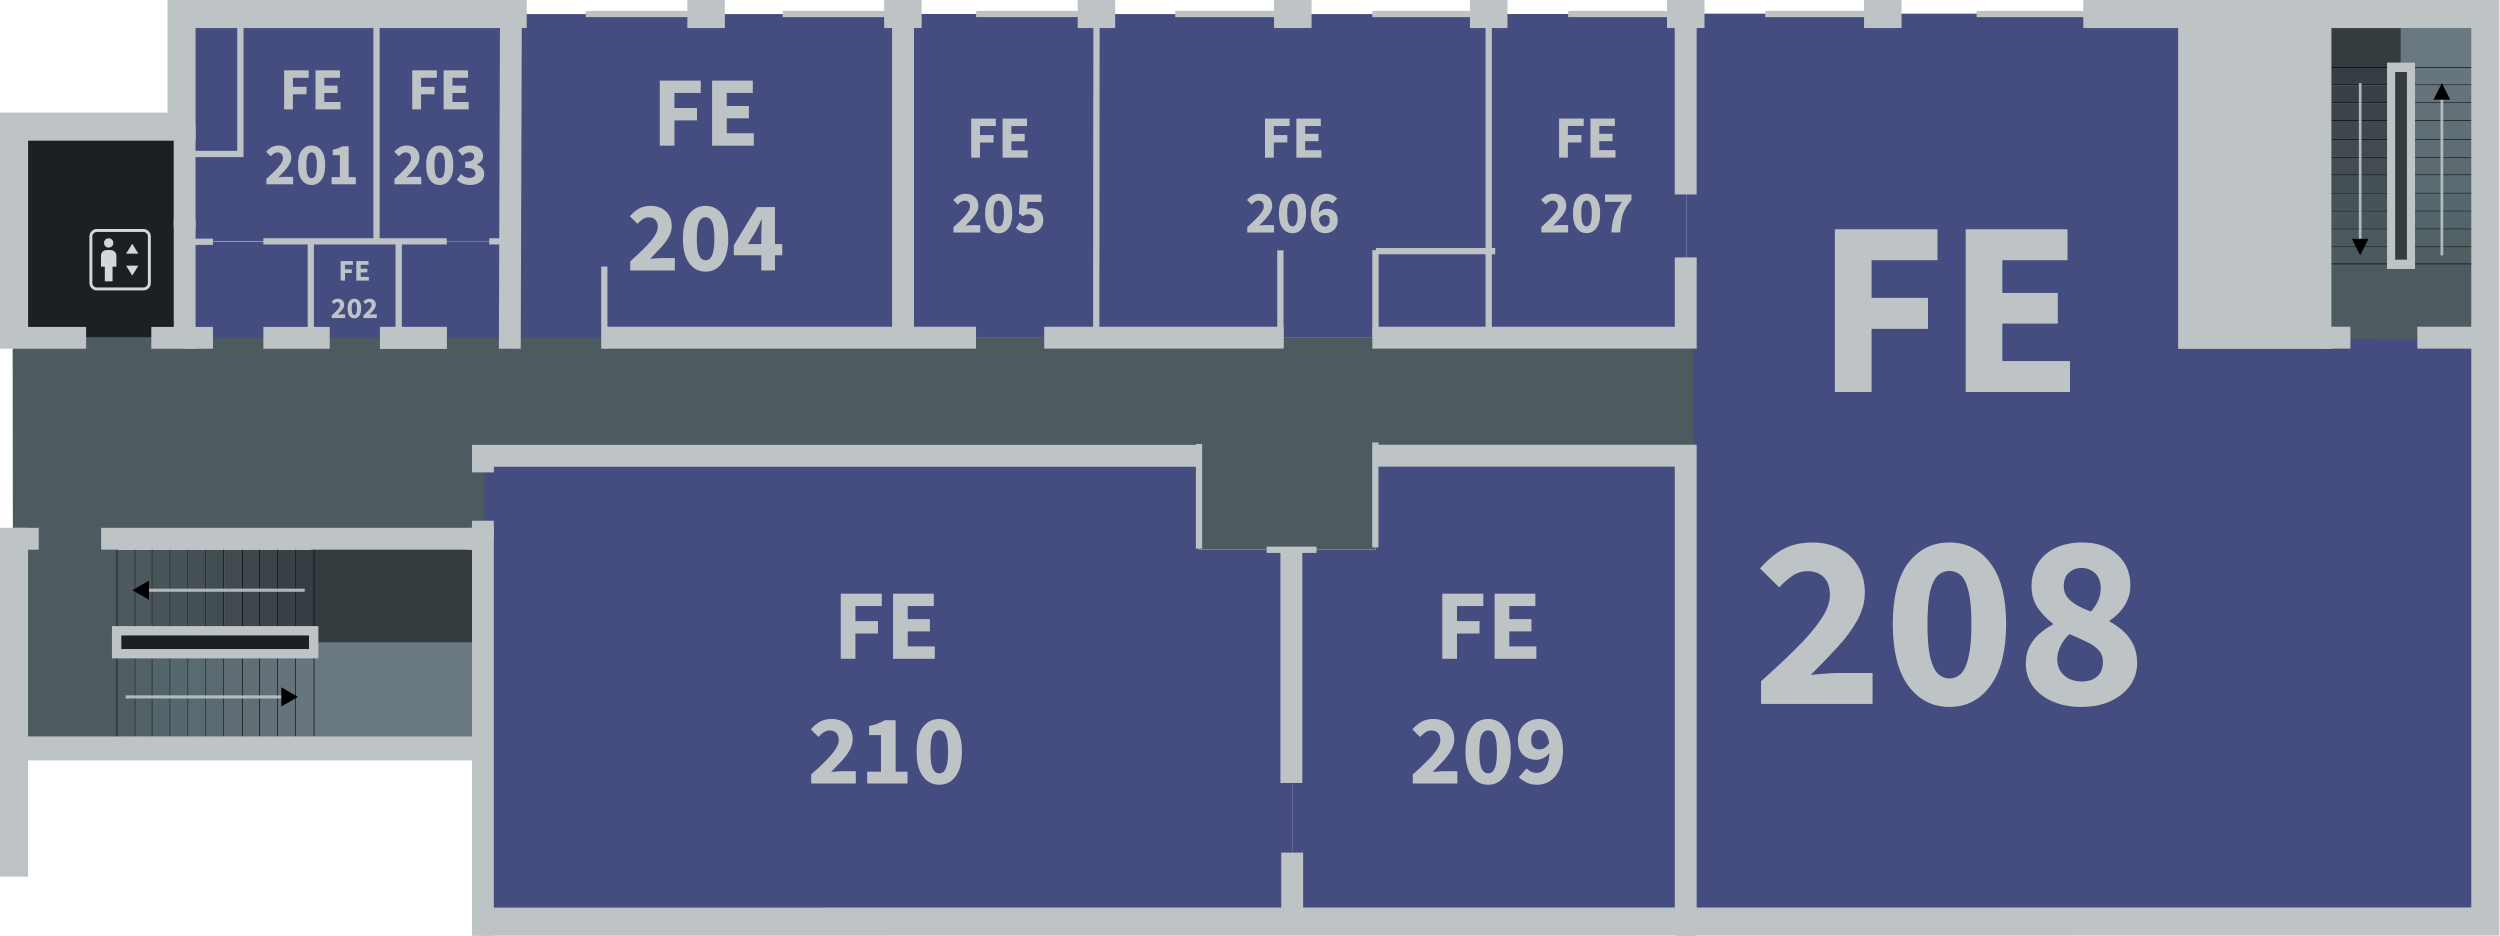 <svg xmlns="http://www.w3.org/2000/svg" xml:space="preserve" id="svg1" width="4007" height="1500" version="1.1" viewBox="0 0 4007 1500">
  <defs id="defs1">
    <linearGradient id="swatch446">
      <stop id="stop446" offset="0" style="stop-color:#4c5a5f;stop-opacity:1"/>
    </linearGradient>
    <marker id="Triangle" markerHeight="1" markerWidth="1" orient="auto-start-reverse" preserveAspectRatio="xMidYMid" refX="0" refY="0" style="overflow:visible" viewBox="0 0 1 1">
      <path id="path597" d="M 5.77,0 -2.88,5 V -5 Z" style="fill:context-stroke;fill-rule:evenodd;stroke:context-stroke;stroke-width:1pt" transform="scale(0.5)"/>
    </marker>
    <marker id="Triangle-7" markerHeight="1" markerWidth="1" orient="auto-start-reverse" preserveAspectRatio="xMidYMid" refX="0" refY="0" style="overflow:visible" viewBox="0 0 1 1">
      <path id="path597-1" d="M 5.77,0 -2.88,5 V -5 Z" style="fill:context-stroke;fill-rule:evenodd;stroke:context-stroke;stroke-width:1pt" transform="scale(0.5)"/>
    </marker>
    <marker id="Triangle-5" markerHeight="1" markerWidth="1" orient="auto-start-reverse" preserveAspectRatio="xMidYMid" refX="0" refY="0" style="overflow:visible" viewBox="0 0 1 1">
      <path id="path597-6" d="M 5.77,0 -2.88,5 V -5 Z" style="fill:context-stroke;fill-rule:evenodd;stroke:context-stroke;stroke-width:1pt" transform="scale(0.5)"/>
    </marker>
    <marker id="Triangle-7-4" markerHeight="1" markerWidth="1" orient="auto-start-reverse" preserveAspectRatio="xMidYMid" refX="0" refY="0" style="overflow:visible" viewBox="0 0 1 1">
      <path id="path597-1-8" d="M 5.77,0 -2.88,5 V -5 Z" style="fill:context-stroke;fill-rule:evenodd;stroke:context-stroke;stroke-width:1pt" transform="scale(0.5)"/>
    </marker>
    <marker id="Triangle-5-3" markerHeight="1" markerWidth="1" orient="auto-start-reverse" preserveAspectRatio="xMidYMid" refX="0" refY="0" style="overflow:visible" viewBox="0 0 1 1">
      <path id="path597-6-0" d="M 5.77,0 -2.88,5 V -5 Z" style="fill:context-stroke;fill-rule:evenodd;stroke:context-stroke;stroke-width:1pt" transform="scale(0.5)"/>
    </marker>
    <marker id="Triangle-7-4-0" markerHeight="1" markerWidth="1" orient="auto-start-reverse" preserveAspectRatio="xMidYMid" refX="0" refY="0" style="overflow:visible" viewBox="0 0 1 1">
      <path id="path597-1-8-4" d="M 5.77,0 -2.88,5 V -5 Z" style="fill:context-stroke;fill-rule:evenodd;stroke:context-stroke;stroke-width:1pt" transform="scale(0.5)"/>
    </marker>
    <marker id="Triangle-5-3-7" markerHeight="1" markerWidth="1" orient="auto-start-reverse" preserveAspectRatio="xMidYMid" refX="0" refY="0" style="overflow:visible" viewBox="0 0 1 1">
      <path id="path597-6-0-6" d="M 5.77,0 -2.88,5 V -5 Z" style="fill:context-stroke;fill-rule:evenodd;stroke:context-stroke;stroke-width:1pt" transform="scale(0.5)"/>
    </marker>
    <marker id="Triangle-7-4-0-5" markerHeight="1" markerWidth="1" orient="auto-start-reverse" preserveAspectRatio="xMidYMid" refX="0" refY="0" style="overflow:visible" viewBox="0 0 1 1">
      <path id="path597-1-8-4-1" d="M 5.77,0 -2.88,5 V -5 Z" style="fill:context-stroke;fill-rule:evenodd;stroke:context-stroke;stroke-width:1pt" transform="scale(0.5)"/>
    </marker>
    <marker id="Triangle-2" markerHeight="1" markerWidth="1" orient="auto-start-reverse" preserveAspectRatio="xMidYMid" refX="0" refY="0" style="overflow:visible" viewBox="0 0 1 1">
      <path id="path597-9" d="M 5.77,0 -2.88,5 V -5 Z" style="fill:context-stroke;fill-rule:evenodd;stroke:context-stroke;stroke-width:1pt" transform="scale(0.5)"/>
    </marker>
    <marker id="Triangle-7-3" markerHeight="1" markerWidth="1" orient="auto-start-reverse" preserveAspectRatio="xMidYMid" refX="0" refY="0" style="overflow:visible" viewBox="0 0 1 1">
      <path id="path597-1-1" d="M 5.77,0 -2.88,5 V -5 Z" style="fill:context-stroke;fill-rule:evenodd;stroke:context-stroke;stroke-width:1pt" transform="scale(0.5)"/>
    </marker>
    <marker id="Triangle-9" markerHeight="1" markerWidth="1" orient="auto-start-reverse" preserveAspectRatio="xMidYMid" refX="0" refY="0" style="overflow:visible" viewBox="0 0 1 1">
      <path id="path597-18" d="M 5.77,0 -2.88,5 V -5 Z" style="fill:context-stroke;fill-rule:evenodd;stroke:context-stroke;stroke-width:1pt" transform="scale(0.5)"/>
    </marker>
    <marker id="Triangle-7-2" markerHeight="1" markerWidth="1" orient="auto-start-reverse" preserveAspectRatio="xMidYMid" refX="0" refY="0" style="overflow:visible" viewBox="0 0 1 1">
      <path id="path597-1-80" d="M 5.77,0 -2.88,5 V -5 Z" style="fill:context-stroke;fill-rule:evenodd;stroke:context-stroke;stroke-width:1pt" transform="scale(0.5)"/>
    </marker>
    <marker id="Triangle-9-2" markerHeight="1" markerWidth="1" orient="auto-start-reverse" preserveAspectRatio="xMidYMid" refX="0" refY="0" style="overflow:visible" viewBox="0 0 1 1">
      <path id="path597-18-5" d="M 5.77,0 -2.88,5 V -5 Z" style="fill:context-stroke;fill-rule:evenodd;stroke:context-stroke;stroke-width:1pt" transform="scale(0.5)"/>
    </marker>
    <marker id="Triangle-7-2-5" markerHeight="1" markerWidth="1" orient="auto-start-reverse" preserveAspectRatio="xMidYMid" refX="0" refY="0" style="overflow:visible" viewBox="0 0 1 1">
      <path id="path597-1-80-1" d="M 5.77,0 -2.88,5 V -5 Z" style="fill:context-stroke;fill-rule:evenodd;stroke:context-stroke;stroke-width:1pt" transform="scale(0.5)"/>
    </marker>
  </defs>
  <g id="floor_2" style="display:inline" transform="translate(186,124)">
    <g id="rooms_2" style="display:inline" transform="matrix(0.984,0,0,0.984,654.526,1425.182)">
      <rect id="rect3" width="319.8" height="37.37" x="-663.2" y="-546.93" fill="#1b2022" style="display:inline"/>
      <rect id="rect2" width="279.84" height="173.84" x="-347.45" y="-696.84" fill="#353c40" style="display:inline"/>
      <rect id="rect4" width="214.16" height="527.44" x="2711.68" y="-1068.34" fill="#bec3c6" style="display:inline" transform="translate(0,-483.22)"/>
      <rect id="rect1" width="277.91" height="343.99" x="-831.31" y="-1368.11" fill="#1b2022" style="display:inline"/>
      <rect id="rect16-2" width="130.74" height="91.16" x="2925.83" y="-1551.56" fill="#353c40" style="display:inline"/>
      <rect id="rect17-4" width="130.74" height="91.16" x="3056.57" y="-1551.11" fill="#6a7881" style="display:inline"/>
      <path id="path10" fill="#4d5b60" d="m 2925.58,-1153.43 h 269.45 v 132.9 h -269.45 z" style="display:inline"/>
      <path id="path13" fill="#454c7f" d="m -460.76,-1393.98 v -157.13 h 205.49 l -0.04,157.13 z" style="display:inline" transform="matrix(1,0,0,1.003,-92.641,374.973)"/>
      <path id="path15" fill="#454c7f" d="m -460.76,-1393.98 v -157.13 h 205.49 l -0.04,157.13 z" style="display:inline" transform="matrix(0.889,0,0,1.003,204.96,374.601)"/>
      <path id="path17-5" fill="#6a7881" d="m 3251.8,16.9 v 154.7 h 290.4 V -1.29 H 3266.39 V 17.4 Z" style="display:inline" transform="translate(-3609.801,-526.959)"/>
      <path id="FE210" fill="#454c7f" d="M 15.013,231.44 H -0.55 l -0.01,-13.3 h 13.78 v 2.67 h 1.793" style="display:inline" transform="matrix(84.565,0,0,57.174,-18.925,-13303.873)"/>
      <path id="FE209" fill="#454c7f" d="M 15.01,231.44 H -0.55 l -0.01,-13.3 h 12.27 v 2.67 h 3.3" style="display:inline" transform="matrix(-41.287,0,0,57.174,1870.347,-13303.873)"/>
      <path id="FE208" fill="#454c7f" d="M 15.01,231.44 H -0.55 l -0.01,-8.53 5.78,-0.03 v -4.75 h 9.79" style="display:inline" transform="matrix(-83.598,0,0,111.222,3148.078,-25813.012)"/>
      <path id="FE207" fill="#454c7f" d="M 15.02,218.14 V 231 h 15.447 v -12.86 z" style="display:inline" transform="matrix(20.936,0,0,40.994,1255.422,-10493.978)"/>
      <path id="FE206" fill="#454c7f" d="M 15.02,218.14 V 231 h 15.46 l -0.03,-12.86 z" style="display:inline" transform="matrix(41.381,0,0,-41.006,309.532,7920.932)"/>
      <path id="FE205" fill="#454c7f" d="M 15.02,218.14 V 231 h 15.46 l -0.03,-12.86 z" style="display:inline" transform="matrix(20.359,0,0,41.015,310.845,-10498.529)"/>
      <rect id="FE204" width="15.58" height="12.87" x="-0.56" y="218.14" fill="#454c7f" style="display:inline" transform="matrix(40.994,0,0,41.024,1.002,-10500.437)"/>
      <path id="FE203" fill="#454c7f" d="M -460.76,-1181.248 V -1551.11 h 219.37 v 369.862 z" style="display:inline" transform="translate(219.37,-0.002)"/>
      <path id="FE202" fill="#454c7f" d="m -460.76,-1393.98 v -157.13 h 205.49 l -0.04,157.13 z" style="display:inline" transform="matrix(0.697,0,0,1.003,-26.824,374.989)"/>
      <path id="FE201" fill="#454c7f" d="M -553.4,-1181.251 V -1551.56 l 312.01,0.45 v 369.859 z" style="display:inline"/>
      <path id="FE200" fill="#4d5b60" d="m -20.36,231.001 0.02,16.319 h 4.14 v -8.33 l 14.58,-0.01 v -3.3 l 5.86,0.01 h 22.55 v 3.73 h 7.01 v -3.73 h 12.61 v -4.689 H -9.15" style="display:inline" transform="matrix(40.994,0,0,40.995,1.002,-10494.301)"/>
    </g>
    <g id="g195" style="display:inline" transform="matrix(0.984,0,0,0.984,-2895.33,902.652)">
      <g id="g141-1" style="display:inline" transform="translate(-2.032,4.065)">
        <g id="g139-6" transform="rotate(180,3105.908,87.763)">
          <rect id="rect21-8" width="132.121" height="29.179" x="-614.643" y="3390.203" style="font-variation-settings:&quot;wdth&quot;70,&quot;wght&quot;600;display:inline;fill:#4f5e63;fill-opacity:1;stroke-width:5.622;stroke-dasharray:none" transform="rotate(-90,-306.905,-153.915)"/>
          <rect id="rect11-3" width="132.121" height="29.179" x="-614.643" y="3098.413" style="font-variation-settings:&quot;wdth&quot;70,&quot;wght&quot;600;display:inline;fill:#67757e;fill-opacity:1;stroke-width:5.622;stroke-dasharray:none" transform="rotate(-90,-306.905,-153.915)"/>
          <rect id="rect12-1" width="132.121" height="29.179" x="-614.643" y="3127.592" style="font-variation-settings:&quot;wdth&quot;70,&quot;wght&quot;600;display:inline;fill:#66727b;fill-opacity:1;stroke-width:5.622;stroke-dasharray:none" transform="rotate(-90,-306.905,-153.915)"/>
          <rect id="rect13-4" width="132.121" height="29.179" x="-614.643" y="3156.771" style="font-variation-settings:&quot;wdth&quot;70,&quot;wght&quot;600;display:inline;fill:#637078;fill-opacity:1;stroke-width:5.622;stroke-dasharray:none" transform="rotate(-90,-306.905,-153.915)"/>
          <rect id="rect14-8" width="132.121" height="29.179" x="-614.643" y="3185.95" style="font-variation-settings:&quot;wdth&quot;70,&quot;wght&quot;600;display:inline;fill:#606e76;fill-opacity:1;stroke-width:5.622;stroke-dasharray:none" transform="rotate(-90,-306.905,-153.915)"/>
          <rect id="rect15-4" width="132.121" height="29.179" x="-614.643" y="3215.129" style="font-variation-settings:&quot;wdth&quot;70,&quot;wght&quot;600;display:inline;fill:#5e6c74;fill-opacity:1;stroke-width:5.622;stroke-dasharray:none" transform="rotate(-90,-306.905,-153.915)"/>
          <rect id="rect16-9" width="132.121" height="29.179" x="-614.643" y="3244.308" style="font-variation-settings:&quot;wdth&quot;70,&quot;wght&quot;600;display:inline;fill:#5b6a71;fill-opacity:1;stroke-width:5.622;stroke-dasharray:none" transform="rotate(-90,-306.905,-153.915)"/>
          <rect id="rect17-2" width="132.121" height="29.179" x="-614.643" y="3273.487" style="font-variation-settings:&quot;wdth&quot;70,&quot;wght&quot;600;display:inline;fill:#576b70;fill-opacity:1;stroke-width:5.622;stroke-dasharray:none" transform="rotate(-90,-306.905,-153.915)"/>
          <rect id="rect18-0" width="132.121" height="29.179" x="-614.643" y="3302.666" style="font-variation-settings:&quot;wdth&quot;70,&quot;wght&quot;600;display:inline;fill:#55686d;fill-opacity:1;stroke-width:5.622;stroke-dasharray:none" transform="rotate(-90,-306.905,-153.915)"/>
          <rect id="rect19-7" width="132.121" height="29.179" x="-614.643" y="3331.845" style="font-variation-settings:&quot;wdth&quot;70,&quot;wght&quot;600;display:inline;fill:#52656a;fill-opacity:1;stroke-width:5.622;stroke-dasharray:none" transform="rotate(-90,-306.905,-153.915)"/>
          <rect id="rect20-0" width="132.121" height="29.179" x="-614.643" y="3361.024" style="font-variation-settings:&quot;wdth&quot;70,&quot;wght&quot;600;display:inline;fill:#516166;fill-opacity:1;stroke-width:5.622;stroke-dasharray:none" transform="rotate(-90,-306.905,-153.915)"/>
          <rect id="rect1137-0-9-7-93-9-9-6-2-8-6" width="139.289" height="1.016" x="-160.991" y="2945.423" style="font-variation-settings:&quot;wdth&quot;70,&quot;wght&quot;600;display:inline;fill:#000;fill-opacity:1;stroke-width:1.077;stroke-dasharray:none" transform="rotate(90,3018.145,3193.671)"/>
          <rect id="rect1137-0-9-7-93-9-9-6-2-8-9-0" width="139.289" height="1.016" x="-160.991" y="2974.602" style="font-variation-settings:&quot;wdth&quot;70,&quot;wght&quot;600;display:inline;fill:#000;fill-opacity:1;stroke-width:1.077;stroke-dasharray:none" transform="rotate(90,3018.145,3193.671)"/>
          <rect id="rect1137-0-9-7-93-9-9-6-2-8-9-7-7" width="139.289" height="1.016" x="18.118" y="-3209.05" style="font-variation-settings:&quot;wdth&quot;70,&quot;wght&quot;600;display:inline;fill:#000;fill-opacity:1;stroke-width:1.077;stroke-dasharray:none" transform="rotate(90)"/>
          <rect id="rect1137-0-9-7-93-9-9-6-2-8-9-7-0-0" width="139.289" height="1.016" x="14.534" y="-3179.871" style="font-variation-settings:&quot;wdth&quot;70,&quot;wght&quot;600;display:inline;fill:#000;fill-opacity:1;stroke-width:1.077;stroke-dasharray:none" transform="rotate(90)"/>
          <rect id="rect1137-0-9-7-93-9-9-6-2-8-9-7-0-5-5" width="139.289" height="1.016" x="18.118" y="-3150.692" style="font-variation-settings:&quot;wdth&quot;70,&quot;wght&quot;600;display:inline;fill:#000;fill-opacity:1;stroke-width:1.077;stroke-dasharray:none" transform="rotate(90)"/>
          <rect id="rect1137-0-9-7-93-9-9-6-2-8-9-7-0-5-7-67" width="139.289" height="1.016" x="14.534" y="-3121.513" style="font-variation-settings:&quot;wdth&quot;70,&quot;wght&quot;600;display:inline;fill:#000;fill-opacity:1;stroke-width:1.077;stroke-dasharray:none" transform="rotate(90)"/>
          <rect id="rect1137-0-9-7-93-9-9-6-2-8-9-7-0-5-7-5-3" width="139.289" height="1.016" x="14.534" y="-3092.334" style="font-variation-settings:&quot;wdth&quot;70,&quot;wght&quot;600;display:inline;fill:#000;fill-opacity:1;stroke-width:1.077;stroke-dasharray:none" transform="rotate(90)"/>
          <rect id="rect1137-0-9-7-93-9-9-6-2-8-9-7-0-5-7-5-2-8" width="139.289" height="1.016" x="18.118" y="-3062.139" style="font-variation-settings:&quot;wdth&quot;70,&quot;wght&quot;600;display:inline;fill:#000;fill-opacity:1;stroke-width:1.077;stroke-dasharray:none" transform="rotate(90)"/>
          <rect id="rect1137-0-9-7-93-9-9-6-2-8-9-7-0-5-7-5-2-2-4" width="139.289" height="1.016" x="18.118" y="-3033.976" style="font-variation-settings:&quot;wdth&quot;70,&quot;wght&quot;600;display:inline;fill:#000;fill-opacity:1;stroke-width:1.077;stroke-dasharray:none" transform="rotate(90)"/>
          <rect id="rect1137-0-9-7-93-9-9-6-2-8-9-7-0-5-7-5-2-2-1-9" width="139.289" height="1.016" x="14.534" y="-3004.797" style="font-variation-settings:&quot;wdth&quot;70,&quot;wght&quot;600;display:inline;fill:#000;fill-opacity:1;stroke-width:1.077;stroke-dasharray:none" transform="rotate(90)"/>
          <rect id="rect1137-0-9-7-93-9-9-6-2-8-9-7-0-5-7-5-2-2-1-6-2" width="139.289" height="1.016" x="18.118" y="-2975.618" style="font-variation-settings:&quot;wdth&quot;70,&quot;wght&quot;600;display:inline;fill:#000;fill-opacity:1;stroke-width:1.077;stroke-dasharray:none" transform="rotate(90)"/>
          <rect id="rect1137-0-9-7-93-9-9-6-2-8-9-7-0-5-7-5-2-2-1-6-0-6" width="139.289" height="1.016" x="18.118" y="-2945.423" style="font-variation-settings:&quot;wdth&quot;70,&quot;wght&quot;600;display:inline;fill:#000;fill-opacity:1;stroke-width:1.077;stroke-dasharray:none" transform="rotate(90)"/>
        </g>
        <g id="g139-8-5" style="display:inline" transform="rotate(180,3105.907,0.865)">
          <rect id="rect21-3-7" width="132.121" height="29.179" x="-614.643" y="3390.203" style="font-variation-settings:&quot;wdth&quot;70,&quot;wght&quot;600;display:inline;fill:#4c5a5f;fill-opacity:1;stroke-width:5.622;stroke-dasharray:none" transform="rotate(-90,-306.905,-153.915)"/>
          <rect id="rect11-2-7" width="132.121" height="29.179" x="-614.643" y="3098.413" style="font-variation-settings:&quot;wdth&quot;70,&quot;wght&quot;600;display:inline;fill:#373e43;fill-opacity:1;stroke-width:5.622;stroke-dasharray:none" transform="rotate(-90,-306.905,-153.915)"/>
          <rect id="rect12-3-4" width="132.121" height="29.179" x="-614.643" y="3127.592" style="font-variation-settings:&quot;wdth&quot;70,&quot;wght&quot;600;display:inline;fill:#3a4146;fill-opacity:1;stroke-width:5.622;stroke-dasharray:none" transform="rotate(-90,-306.905,-153.915)"/>
          <rect id="rect13-8-5" width="132.121" height="29.179" x="-614.643" y="3156.771" style="font-variation-settings:&quot;wdth&quot;70,&quot;wght&quot;600;display:inline;fill:#3c4449;fill-opacity:1;stroke-width:5.622;stroke-dasharray:none" transform="rotate(-90,-306.905,-153.915)"/>
          <rect id="rect14-2-7" width="132.121" height="29.179" x="-614.643" y="3185.95" style="font-variation-settings:&quot;wdth&quot;70,&quot;wght&quot;600;display:inline;fill:#3e474c;fill-opacity:1;stroke-width:5.622;stroke-dasharray:none" transform="rotate(-90,-306.905,-153.915)"/>
          <rect id="rect15-6-9" width="132.121" height="29.179" x="-614.643" y="3215.129" style="font-variation-settings:&quot;wdth&quot;70,&quot;wght&quot;600;display:inline;fill:#404a4f;fill-opacity:1;stroke-width:5.622;stroke-dasharray:none" transform="rotate(-90,-306.905,-153.915)"/>
          <rect id="rect16-4-8" width="132.121" height="29.179" x="-614.643" y="3244.308" style="font-variation-settings:&quot;wdth&quot;70,&quot;wght&quot;600;display:inline;fill:#424d52;fill-opacity:1;stroke-width:5.622;stroke-dasharray:none" transform="rotate(-90,-306.905,-153.915)"/>
          <rect id="rect17-1-3" width="132.121" height="29.179" x="-614.643" y="3273.487" style="font-variation-settings:&quot;wdth&quot;70,&quot;wght&quot;600;display:inline;fill:#445055;fill-opacity:1;stroke-width:5.622;stroke-dasharray:none" transform="rotate(-90,-306.905,-153.915)"/>
          <rect id="rect18-3-0" width="132.121" height="29.179" x="-614.643" y="3302.666" style="font-variation-settings:&quot;wdth&quot;70,&quot;wght&quot;600;display:inline;fill:#465358;fill-opacity:1;stroke-width:5.622;stroke-dasharray:none" transform="rotate(-90,-306.905,-153.915)"/>
          <rect id="rect19-3-2" width="132.121" height="29.179" x="-614.643" y="3331.845" style="font-variation-settings:&quot;wdth&quot;70,&quot;wght&quot;600;display:inline;fill:#48565b;fill-opacity:1;stroke-width:5.622;stroke-dasharray:none" transform="rotate(-90,-306.905,-153.915)"/>
          <rect id="rect20-3-2" width="132.121" height="29.179" x="-614.643" y="3361.024" style="font-variation-settings:&quot;wdth&quot;70,&quot;wght&quot;600;display:inline;fill:#4b595e;fill-opacity:1;stroke-width:5.622;stroke-dasharray:none" transform="rotate(-90,-306.905,-153.915)"/>
          <rect id="rect1137-0-9-7-93-9-9-6-2-8-0-3" width="139.289" height="1.016" x="18.118" y="-3266.392" style="font-variation-settings:&quot;wdth&quot;70,&quot;wght&quot;600;display:inline;fill:#000;fill-opacity:1;stroke-width:1.077;stroke-dasharray:none" transform="rotate(90)"/>
          <rect id="rect1137-0-9-7-93-9-9-6-2-8-9-5-6" width="139.289" height="1.016" x="18.118" y="-3237.213" style="font-variation-settings:&quot;wdth&quot;70,&quot;wght&quot;600;display:inline;fill:#000;fill-opacity:1;stroke-width:1.077;stroke-dasharray:none" transform="rotate(90)"/>
          <rect id="rect1137-0-9-7-93-9-9-6-2-8-9-7-3-7" width="139.289" height="1.016" x="21.703" y="-3209.05" style="font-variation-settings:&quot;wdth&quot;70,&quot;wght&quot;600;display:inline;fill:#000;fill-opacity:1;stroke-width:1.077;stroke-dasharray:none" transform="rotate(90)"/>
          <rect id="rect1137-0-9-7-93-9-9-6-2-8-9-7-0-1-1" width="139.289" height="1.016" x="18.118" y="-3179.871" style="font-variation-settings:&quot;wdth&quot;70,&quot;wght&quot;600;display:inline;fill:#000;fill-opacity:1;stroke-width:1.077;stroke-dasharray:none" transform="rotate(90)"/>
          <rect id="rect1137-0-9-7-93-9-9-6-2-8-9-7-0-5-0-5" width="139.289" height="1.016" x="21.703" y="-3150.692" style="font-variation-settings:&quot;wdth&quot;70,&quot;wght&quot;600;display:inline;fill:#000;fill-opacity:1;stroke-width:1.077;stroke-dasharray:none" transform="rotate(90)"/>
          <rect id="rect1137-0-9-7-93-9-9-6-2-8-9-7-0-5-7-6-5" width="139.289" height="1.016" x="18.118" y="-3121.513" style="font-variation-settings:&quot;wdth&quot;70,&quot;wght&quot;600;display:inline;fill:#000;fill-opacity:1;stroke-width:1.077;stroke-dasharray:none" transform="rotate(90)"/>
          <rect id="rect1137-0-9-7-93-9-9-6-2-8-9-7-0-5-7-5-7-4" width="139.289" height="1.016" x="18.118" y="-3092.334" style="font-variation-settings:&quot;wdth&quot;70,&quot;wght&quot;600;display:inline;fill:#000;fill-opacity:1;stroke-width:1.077;stroke-dasharray:none" transform="rotate(90)"/>
          <rect id="rect1137-0-9-7-93-9-9-6-2-8-9-7-0-5-7-5-2-5-0" width="139.289" height="1.016" x="21.703" y="-3062.139" style="font-variation-settings:&quot;wdth&quot;70,&quot;wght&quot;600;display:inline;fill:#000;fill-opacity:1;stroke-width:1.077;stroke-dasharray:none" transform="rotate(90)"/>
          <rect id="rect1137-0-9-7-93-9-9-6-2-8-9-7-0-5-7-5-2-2-0-2" width="139.289" height="1.016" x="21.703" y="-3033.976" style="font-variation-settings:&quot;wdth&quot;70,&quot;wght&quot;600;display:inline;fill:#000;fill-opacity:1;stroke-width:1.077;stroke-dasharray:none" transform="rotate(90)"/>
          <rect id="rect1137-0-9-7-93-9-9-6-2-8-9-7-0-5-7-5-2-2-1-0-6" width="139.289" height="1.016" x="18.118" y="-3004.797" style="font-variation-settings:&quot;wdth&quot;70,&quot;wght&quot;600;display:inline;fill:#000;fill-opacity:1;stroke-width:1.077;stroke-dasharray:none" transform="rotate(90)"/>
          <rect id="rect1137-0-9-7-93-9-9-6-2-8-9-7-0-5-7-5-2-2-1-6-4-0" width="139.289" height="1.016" x="21.702" y="-2975.618" style="font-variation-settings:&quot;wdth&quot;70,&quot;wght&quot;600;display:inline;fill:#000;fill-opacity:1;stroke-width:1.077;stroke-dasharray:none" transform="rotate(90)"/>
          <rect id="rect1137-0-9-7-93-9-9-6-2-8-9-7-0-5-7-5-2-2-1-6-0-5-6" width="139.289" height="1.016" x="21.702" y="-2945.423" style="font-variation-settings:&quot;wdth&quot;70,&quot;wght&quot;600;display:inline;fill:#000;fill-opacity:1;stroke-width:1.077;stroke-dasharray:none" transform="rotate(90)"/>
        </g>
        <path id="path44-1" d="m 2960.013,87.763 262.611,6e-5" style="font-variation-settings:&quot;wdth&quot;70,&quot;wght&quot;600;display:inline;opacity:.9;fill:none;fill-opacity:1;stroke:#bec3c6;stroke-width:5.082;stroke-dasharray:none;stroke-opacity:1;marker-end:url(#Triangle-5)"/>
        <path id="path44-4-1" d="M 3251.802,-86.033 H 2989.191" style="font-variation-settings:&quot;wdth&quot;70,&quot;wght&quot;600;display:inline;opacity:.9;fill:none;fill-opacity:1;stroke:#bec3c6;stroke-width:5.082;stroke-dasharray:none;stroke-opacity:1;marker-end:url(#Triangle-7-4)"/>
      </g>
      <g id="g163-8" style="display:inline" transform="matrix(0,-1,0.867,0,6665.458,2332.664)">
        <g id="g151-2" style="display:inline" transform="rotate(180,3105.908,87.763)">
          <rect id="rect141-0" width="132.121" height="29.179" x="-614.643" y="3390.203" style="font-variation-settings:&quot;wdth&quot;70,&quot;wght&quot;600;display:inline;fill:#4f5e63;fill-opacity:1;stroke-width:5.622;stroke-dasharray:none" transform="rotate(-90,-306.905,-153.915)"/>
          <rect id="rect142-5" width="132.121" height="29.179" x="-614.643" y="3098.413" style="font-variation-settings:&quot;wdth&quot;70,&quot;wght&quot;600;display:inline;fill:#67757e;fill-opacity:1;stroke-width:5.622;stroke-dasharray:none" transform="rotate(-90,-306.905,-153.915)"/>
          <rect id="rect143-5" width="132.121" height="29.179" x="-614.643" y="3127.592" style="font-variation-settings:&quot;wdth&quot;70,&quot;wght&quot;600;display:inline;fill:#66727b;fill-opacity:1;stroke-width:5.622;stroke-dasharray:none" transform="rotate(-90,-306.905,-153.915)"/>
          <rect id="rect144-9" width="132.121" height="29.179" x="-614.643" y="3156.771" style="font-variation-settings:&quot;wdth&quot;70,&quot;wght&quot;600;display:inline;fill:#637078;fill-opacity:1;stroke-width:5.622;stroke-dasharray:none" transform="rotate(-90,-306.905,-153.915)"/>
          <rect id="rect145-3" width="132.121" height="29.179" x="-614.643" y="3185.95" style="font-variation-settings:&quot;wdth&quot;70,&quot;wght&quot;600;display:inline;fill:#606e76;fill-opacity:1;stroke-width:5.622;stroke-dasharray:none" transform="rotate(-90,-306.905,-153.915)"/>
          <rect id="rect146-2" width="132.121" height="29.179" x="-614.643" y="3215.129" style="font-variation-settings:&quot;wdth&quot;70,&quot;wght&quot;600;display:inline;fill:#5e6c74;fill-opacity:1;stroke-width:5.622;stroke-dasharray:none" transform="rotate(-90,-306.905,-153.915)"/>
          <rect id="rect147-8" width="132.121" height="29.179" x="-614.643" y="3244.308" style="font-variation-settings:&quot;wdth&quot;70,&quot;wght&quot;600;display:inline;fill:#5b6a71;fill-opacity:1;stroke-width:5.622;stroke-dasharray:none" transform="rotate(-90,-306.905,-153.915)"/>
          <rect id="rect148-7" width="132.121" height="29.179" x="-614.643" y="3273.487" style="font-variation-settings:&quot;wdth&quot;70,&quot;wght&quot;600;display:inline;fill:#576b70;fill-opacity:1;stroke-width:5.622;stroke-dasharray:none" transform="rotate(-90,-306.905,-153.915)"/>
          <rect id="rect149-4" width="132.121" height="29.179" x="-614.643" y="3302.666" style="font-variation-settings:&quot;wdth&quot;70,&quot;wght&quot;600;display:inline;fill:#55686d;fill-opacity:1;stroke-width:5.622;stroke-dasharray:none" transform="rotate(-90,-306.905,-153.915)"/>
          <rect id="rect150-8" width="132.121" height="29.179" x="-614.643" y="3331.845" style="font-variation-settings:&quot;wdth&quot;70,&quot;wght&quot;600;display:inline;fill:#52656a;fill-opacity:1;stroke-width:5.622;stroke-dasharray:none" transform="rotate(-90,-306.905,-153.915)"/>
          <rect id="rect151-1" width="132.121" height="29.179" x="-614.643" y="3361.024" style="font-variation-settings:&quot;wdth&quot;70,&quot;wght&quot;600;display:inline;fill:#516166;fill-opacity:1;stroke-width:5.622;stroke-dasharray:none" transform="rotate(-90,-306.905,-153.915)"/>
          <rect id="rect1137-0-9-7-93-9-9-6-2-8-9-7-0-5-7-5-2-2-1-6-0-8-4" width="100.482" height="1.016" x="474.491" y="-1085.157" style="font-variation-settings:&quot;wdth&quot;70,&quot;wght&quot;600;display:inline;fill:#000;fill-opacity:1;stroke-width:.915;stroke-dasharray:none" transform="matrix(0,-1.153,1,0,4058.743,701.13)"/>
          <rect id="rect1137-0-9-7-93-9-9-6-2-8-9-7-0-5-7-5-2-2-1-6-0-8-9-3" width="115.902" height="1.016" x="-153.823" y="2945.423" style="font-variation-settings:&quot;wdth&quot;70,&quot;wght&quot;600;display:inline;fill:#000;fill-opacity:1;stroke-width:.983;stroke-dasharray:none" transform="rotate(-90)"/>
          <rect id="rect1137-0-9-7-93-9-9-6-2-8-9-7-0-5-7-5-2-2-1-6-0-8-9-4-5" width="115.902" height="1.016" x="-153.823" y="3002.765" style="font-variation-settings:&quot;wdth&quot;70,&quot;wght&quot;600;display:inline;fill:#000;fill-opacity:1;stroke-width:.983;stroke-dasharray:none" transform="rotate(-90)"/>
          <rect id="rect1137-0-9-7-93-9-9-6-2-8-9-7-0-5-7-5-2-2-1-6-0-8-9-4-8-52" width="115.902" height="1.016" x="-153.823" y="3031.944" style="font-variation-settings:&quot;wdth&quot;70,&quot;wght&quot;600;display:inline;fill:#000;fill-opacity:1;stroke-width:.983;stroke-dasharray:none" transform="rotate(-90)"/>
          <rect id="rect1137-0-9-7-93-9-9-6-2-8-9-7-0-5-7-5-2-2-1-6-0-8-9-4-8-5-6" width="115.902" height="1.016" x="-153.823" y="3062.139" style="font-variation-settings:&quot;wdth&quot;70,&quot;wght&quot;600;display:inline;fill:#000;fill-opacity:1;stroke-width:.983;stroke-dasharray:none" transform="rotate(-90)"/>
          <rect id="rect1137-0-9-7-93-9-9-6-2-8-9-7-0-5-7-5-2-2-1-6-0-8-9-4-8-5-9-8" width="115.902" height="1.016" x="-153.823" y="3091.318" style="font-variation-settings:&quot;wdth&quot;70,&quot;wght&quot;600;display:inline;fill:#000;fill-opacity:1;stroke-width:.983;stroke-dasharray:none" transform="rotate(-90)"/>
          <rect id="rect1137-0-9-7-93-9-9-6-2-8-9-7-0-5-7-5-2-2-1-6-0-8-9-4-8-5-9-7-9" width="115.902" height="1.016" x="-153.823" y="3119.989" style="font-variation-settings:&quot;wdth&quot;70,&quot;wght&quot;600;display:inline;fill:#000;fill-opacity:1;stroke-width:.983;stroke-dasharray:none" transform="rotate(-90)"/>
          <rect id="rect1137-0-9-7-93-9-9-6-2-8-9-7-0-5-7-5-2-2-1-6-0-8-9-4-8-5-9-7-7-2" width="115.902" height="1.016" x="-153.823" y="3149.676" style="font-variation-settings:&quot;wdth&quot;70,&quot;wght&quot;600;display:inline;fill:#000;fill-opacity:1;stroke-width:.983;stroke-dasharray:none" transform="rotate(-90)"/>
          <rect id="rect1137-0-9-7-93-9-9-6-2-8-9-7-0-5-7-5-2-2-1-6-0-8-9-4-8-5-9-7-7-0-9" width="115.902" height="1.016" x="-153.823" y="3178.855" style="font-variation-settings:&quot;wdth&quot;70,&quot;wght&quot;600;display:inline;fill:#000;fill-opacity:1;stroke-width:.983;stroke-dasharray:none" transform="rotate(-90)"/>
          <rect id="rect1137-0-9-7-93-9-9-6-2-8-9-7-0-5-7-5-2-2-1-6-0-8-9-4-8-5-9-7-7-0-7-5" width="115.902" height="1.016" x="-153.823" y="3208.034" style="font-variation-settings:&quot;wdth&quot;70,&quot;wght&quot;600;display:inline;fill:#000;fill-opacity:1;stroke-width:.983;stroke-dasharray:none" transform="rotate(-90)"/>
          <rect id="rect1137-0-9-7-93-9-9-6-2-8-9-7-0-5-7-5-2-2-1-6-0-8-9-4-8-5-9-7-7-0-7-2-9" width="115.902" height="1.016" x="-153.823" y="3237.213" style="font-variation-settings:&quot;wdth&quot;70,&quot;wght&quot;600;display:inline;fill:#000;fill-opacity:1;stroke-width:.983;stroke-dasharray:none" transform="rotate(-90)"/>
          <rect id="rect1137-0-9-7-93-9-9-6-2-8-9-7-0-5-7-5-2-2-1-6-0-8-9-4-8-5-9-7-7-0-7-2-9-4-4" width="115.902" height="1.016" x="-154.801" y="3265.184" style="font-variation-settings:&quot;wdth&quot;70,&quot;wght&quot;600;display:inline;fill:#000;fill-opacity:1;stroke-width:.983;stroke-dasharray:none" transform="rotate(-90)"/>
        </g>
        <g id="g162-5" style="display:inline" transform="rotate(180,3105.907,0.865)">
          <rect id="rect165-0" width="0.79" height="7.83" x="74.142" y="220.256" style="display:inline;fill:#353c40;fill-opacity:1;stroke:none;stroke-width:1;stroke-dasharray:none;stroke-opacity:1" transform="matrix(0,-47.285,40.994,0,-6083.803,3527.502)"/>
          <rect id="rect152-5" width="132.121" height="29.179" x="-614.643" y="3390.203" style="font-variation-settings:&quot;wdth&quot;70,&quot;wght&quot;600;display:inline;fill:#4c5a5f;fill-opacity:1;stroke-width:5.622;stroke-dasharray:none" transform="rotate(-90,-306.905,-153.915)"/>
          <rect id="rect153-8" width="132.121" height="29.179" x="-614.643" y="3098.413" style="font-variation-settings:&quot;wdth&quot;70,&quot;wght&quot;600;display:inline;fill:#373e43;fill-opacity:1;stroke-width:5.622;stroke-dasharray:none" transform="rotate(-90,-306.905,-153.915)"/>
          <rect id="rect154-8" width="132.121" height="29.179" x="-614.643" y="3127.592" style="font-variation-settings:&quot;wdth&quot;70,&quot;wght&quot;600;display:inline;fill:#3a4146;fill-opacity:1;stroke-width:5.622;stroke-dasharray:none" transform="rotate(-90,-306.905,-153.915)"/>
          <rect id="rect155-0" width="132.121" height="29.179" x="-614.643" y="3156.771" style="font-variation-settings:&quot;wdth&quot;70,&quot;wght&quot;600;display:inline;fill:#3c4449;fill-opacity:1;stroke-width:5.622;stroke-dasharray:none" transform="rotate(-90,-306.905,-153.915)"/>
          <rect id="rect156-1" width="132.121" height="29.179" x="-614.643" y="3185.95" style="font-variation-settings:&quot;wdth&quot;70,&quot;wght&quot;600;display:inline;fill:#3e474c;fill-opacity:1;stroke-width:5.622;stroke-dasharray:none" transform="rotate(-90,-306.905,-153.915)"/>
          <rect id="rect157-3" width="132.121" height="29.179" x="-614.643" y="3215.129" style="font-variation-settings:&quot;wdth&quot;70,&quot;wght&quot;600;display:inline;fill:#404a4f;fill-opacity:1;stroke-width:5.622;stroke-dasharray:none" transform="rotate(-90,-306.905,-153.915)"/>
          <rect id="rect158-2" width="132.121" height="29.179" x="-614.643" y="3244.308" style="font-variation-settings:&quot;wdth&quot;70,&quot;wght&quot;600;display:inline;fill:#424d52;fill-opacity:1;stroke-width:5.622;stroke-dasharray:none" transform="rotate(-90,-306.905,-153.915)"/>
          <rect id="rect159-2" width="132.121" height="29.179" x="-614.643" y="3273.487" style="font-variation-settings:&quot;wdth&quot;70,&quot;wght&quot;600;display:inline;fill:#445055;fill-opacity:1;stroke-width:5.622;stroke-dasharray:none" transform="rotate(-90,-306.905,-153.915)"/>
          <rect id="rect160-2" width="132.121" height="29.179" x="-614.643" y="3302.666" style="font-variation-settings:&quot;wdth&quot;70,&quot;wght&quot;600;display:inline;fill:#465358;fill-opacity:1;stroke-width:5.622;stroke-dasharray:none" transform="rotate(-90,-306.905,-153.915)"/>
          <rect id="rect161-7" width="132.121" height="29.179" x="-614.643" y="3331.845" style="font-variation-settings:&quot;wdth&quot;70,&quot;wght&quot;600;display:inline;fill:#48565b;fill-opacity:1;stroke-width:5.622;stroke-dasharray:none" transform="rotate(-90,-306.905,-153.915)"/>
          <rect id="rect162-0" width="132.121" height="29.179" x="-614.643" y="3361.024" style="font-variation-settings:&quot;wdth&quot;70,&quot;wght&quot;600;display:inline;fill:#4b595e;fill-opacity:1;stroke-width:5.622;stroke-dasharray:none" transform="rotate(-90,-306.905,-153.915)"/>
          <rect id="rect1137-0-9-7-93-9-9-6-2-8-9-7-0-5-7-5-2-2-1-6-0-8-0-3" width="115.902" height="1.016" x="-137.605" y="2973.586" style="font-variation-settings:&quot;wdth&quot;70,&quot;wght&quot;600;display:inline;fill:#000;fill-opacity:1;stroke-width:.983;stroke-dasharray:none" transform="rotate(-90)"/>
          <rect id="rect1137-0-9-7-93-9-9-6-2-8-9-7-0-5-7-5-2-2-1-6-0-8-9-7-1" width="115.902" height="1.016" x="-137.605" y="2945.423" style="font-variation-settings:&quot;wdth&quot;70,&quot;wght&quot;600;display:inline;fill:#000;fill-opacity:1;stroke-width:.983;stroke-dasharray:none" transform="rotate(-90)"/>
          <rect id="rect1137-0-9-7-93-9-9-6-2-8-9-7-0-5-7-5-2-2-1-6-0-8-9-4-7-3" width="115.902" height="1.016" x="-137.605" y="3002.765" style="font-variation-settings:&quot;wdth&quot;70,&quot;wght&quot;600;display:inline;fill:#000;fill-opacity:1;stroke-width:.983;stroke-dasharray:none" transform="rotate(-90)"/>
          <rect id="rect1137-0-9-7-93-9-9-6-2-8-9-7-0-5-7-5-2-2-1-6-0-8-9-4-8-4-3" width="115.902" height="1.016" x="-137.605" y="3031.944" style="font-variation-settings:&quot;wdth&quot;70,&quot;wght&quot;600;display:inline;fill:#000;fill-opacity:1;stroke-width:.983;stroke-dasharray:none" transform="rotate(-90)"/>
          <rect id="rect1137-0-9-7-93-9-9-6-2-8-9-7-0-5-7-5-2-2-1-6-0-8-9-4-8-5-3-7" width="115.902" height="1.016" x="-137.605" y="3062.139" style="font-variation-settings:&quot;wdth&quot;70,&quot;wght&quot;600;display:inline;fill:#000;fill-opacity:1;stroke-width:.983;stroke-dasharray:none" transform="rotate(-90)"/>
          <rect id="rect1137-0-9-7-93-9-9-6-2-8-9-7-0-5-7-5-2-2-1-6-0-8-9-4-8-5-9-1-0" width="115.902" height="1.016" x="-137.605" y="3091.318" style="font-variation-settings:&quot;wdth&quot;70,&quot;wght&quot;600;display:inline;fill:#000;fill-opacity:1;stroke-width:.983;stroke-dasharray:none" transform="rotate(-90)"/>
          <rect id="rect1137-0-9-7-93-9-9-6-2-8-9-7-0-5-7-5-2-2-1-6-0-8-9-4-8-5-9-7-3-9" width="115.902" height="1.016" x="-137.605" y="3119.989" style="font-variation-settings:&quot;wdth&quot;70,&quot;wght&quot;600;display:inline;fill:#000;fill-opacity:1;stroke-width:.983;stroke-dasharray:none" transform="rotate(-90)"/>
          <rect id="rect1137-0-9-7-93-9-9-6-2-8-9-7-0-5-7-5-2-2-1-6-0-8-9-4-8-5-9-7-7-6-5" width="115.902" height="1.016" x="-137.605" y="3149.676" style="font-variation-settings:&quot;wdth&quot;70,&quot;wght&quot;600;display:inline;fill:#000;fill-opacity:1;stroke-width:.983;stroke-dasharray:none" transform="rotate(-90)"/>
          <rect id="rect1137-0-9-7-93-9-9-6-2-8-9-7-0-5-7-5-2-2-1-6-0-8-9-4-8-5-9-7-7-0-3-5" width="115.902" height="1.016" x="-137.605" y="3178.855" style="font-variation-settings:&quot;wdth&quot;70,&quot;wght&quot;600;display:inline;fill:#000;fill-opacity:1;stroke-width:.983;stroke-dasharray:none" transform="rotate(-90)"/>
          <rect id="rect1137-0-9-7-93-9-9-6-2-8-9-7-0-5-7-5-2-2-1-6-0-8-9-4-8-5-9-7-7-0-7-0-8" width="115.902" height="1.016" x="-137.605" y="3208.034" style="font-variation-settings:&quot;wdth&quot;70,&quot;wght&quot;600;display:inline;fill:#000;fill-opacity:1;stroke-width:.983;stroke-dasharray:none" transform="rotate(-90)"/>
          <rect id="rect1137-0-9-7-93-9-9-6-2-8-9-7-0-5-7-5-2-2-1-6-0-8-9-4-8-5-9-7-7-0-7-2-1-3" width="115.902" height="1.016" x="-137.605" y="3237.213" style="font-variation-settings:&quot;wdth&quot;70,&quot;wght&quot;600;display:inline;fill:#000;fill-opacity:1;stroke-width:.983;stroke-dasharray:none" transform="rotate(-90)"/>
          <rect id="rect1137-0-9-7-93-9-9-6-2-8-9-7-0-5-7-5-2-2-1-6-0-8-9-4-8-5-9-7-7-0-7-2-9-4-9-7" width="115.902" height="1.016" x="-138.582" y="3265.184" style="font-variation-settings:&quot;wdth&quot;70,&quot;wght&quot;600;display:inline;fill:#000;fill-opacity:1;stroke-width:.983;stroke-dasharray:none" transform="rotate(-90)"/>
        </g>
        <path id="path162-8" d="m 2960.013,75.454 262.611,6e-5" style="font-variation-settings:&quot;wdth&quot;70,&quot;wght&quot;600;display:inline;opacity:.9;fill:none;fill-opacity:1;stroke:#bec3c6;stroke-width:5.082;stroke-dasharray:none;stroke-opacity:1;marker-end:url(#Triangle-2)"/>
        <path id="path163-3" d="M 3240.669,-78.028 H 2978.058" style="font-variation-settings:&quot;wdth&quot;70,&quot;wght&quot;600;display:inline;opacity:.9;fill:none;fill-opacity:1;stroke:#bec3c6;stroke-width:5.082;stroke-dasharray:none;stroke-opacity:1;marker-end:url(#Triangle-7-3)"/>
        <rect id="rect163-7" width="320.969" height="37.371" x="-664.378" y="-63.711" style="font-variation-settings:&quot;wdth&quot;70,&quot;wght&quot;600;display:inline;opacity:1;fill:none;fill-opacity:1;stroke:#bec3c6;stroke-width:15.245;stroke-dasharray:none;stroke-opacity:1" transform="translate(3609.801,43.739)"/>
      </g>
      <rect id="rect169" width="320.969" height="37.371" x="-664.378" y="-63.711" style="font-variation-settings:&quot;wdth&quot;70,&quot;wght&quot;600;display:inline;opacity:1;fill:none;fill-opacity:1;stroke:#bec3c6;stroke-width:15.245;stroke-dasharray:none;stroke-opacity:1" transform="translate(3607.769,47.804)"/>
    </g>
    <g id="g86-4" style="display:inline" transform="matrix(0.984,0,0,0.984,654.526,949.719)">
      <g id="path50-6">
        <path id="path67" fill="none" stroke="#bec3c6" stroke-width="35.57" d="M -689.45,-213.62 H -67.61"/>
      </g>
      <g id="path51-3">
        <path id="path68" fill="none" stroke="#bec3c6" stroke-width="38.99" d="m -831.31,127.86 h 763.7"/>
      </g>
      <g id="path56-4">
        <path id="path69" fill="none" stroke="#bec3c6" stroke-width="35.57" d="m -831.31,-213.62 h 40.22"/>
      </g>
      <g id="path60-2-0">
        <path id="path70" fill="none" stroke="#bec3c6" stroke-width="45.73" d="M 326.51,-1068.35 H 265.43"/>
      </g>
      <g id="path61-5">
        <path id="path71-0" fill="none" stroke="#bec3c6" stroke-width="45.73" d="m 3.78,-1068.36 -562.27,0.02 v 183.45 h -272.82 v 346.5"/>
      </g>
      <g id="path62-7">
        <path id="path72" fill="none" stroke="#bec3c6" stroke-width="45.73" d="M -831.31,-231.4 V 336.72"/>
      </g>
      <g id="path63-9">
        <path id="path73" fill="none" stroke="#bec3c6" stroke-width="35.57" d="m -22.02,-1063.23 -1.77,540.11"/>
      </g>
      <g id="path64-4">
        <path id="path74-8" fill="none" stroke="#bec3c6" stroke-width="10.16" d="m -240.89,-1068.34 v 370.304 h 114.34 -298.65"/>
      </g>
      <g id="g75">
        <path id="path75-9" fill="none" stroke="#bec3c6" stroke-width="10.16" d="m -507.3,-697.38 h -46.1"/>
      </g>
      <g id="g76">
        <path id="path76-5" fill="none" stroke="#bec3c6" stroke-width="10.16" d="M -23.79,-698.036 H -57.26"/>
      </g>
      <g id="g77">
        <path id="path77-6" fill="none" stroke="#bec3c6" stroke-width="35.57" d="m -94.03,-213.62 h 26.42 v 646.79"/>
      </g>
      <g id="g78" transform="matrix(1.016,0,0,1.016,-854.234,-1091.206)">
        <path id="path78" fill="none" stroke="#bec3c6" stroke-width="45" d="m 3340,22.5 h 644.5 V 1477.4 L 774,1477.58"/>
      </g>
      <g id="g79" transform="matrix(1.016,0,0,1.016,-854.234,-1091.206)">
        <path id="path79" fill="none" stroke="#bec3c6" stroke-width="35" d="M 296,366.29 V 200.92"/>
      </g>
      <g id="g80">
        <path id="path80-1" fill="none" stroke="#bec3c6" stroke-width="35.57" d="m -835.88,-540.9 h 121.95 -140.3"/>
      </g>
      <g id="g81">
        <path id="path81" fill="none" stroke="#bec3c6" stroke-width="10.16" d="M 295.97,-1068.35 H 100.03"/>
      </g>
      <g id="path60-2-9-1">
        <path id="path82-0" fill="none" stroke="#bec3c6" stroke-width="45.73" d="M 647.08,-1068.34 H 586"/>
      </g>
      <g id="path80-0-8">
        <path id="path83" fill="none" stroke="#bec3c6" stroke-width="10.16" d="M 616.54,-1068.34 H 420.6"/>
      </g>
      <g id="path60-2-9-4-6">
        <path id="path84" fill="none" stroke="#bec3c6" stroke-width="45.73" d="M 962.28,-1068.34 H 901.19"/>
      </g>
      <g id="path60-2-9-4-2-6">
        <path id="path85" fill="none" stroke="#bec3c6" stroke-width="45.73" d="m 1282.19,-1068.34 h -61.08"/>
      </g>
      <g id="path60-2-9-4-2-9-9">
        <path id="path86-5" fill="none" stroke="#bec3c6" stroke-width="45.73" d="m 1601.24,-1068.34 h -61.09"/>
      </g>
      <g id="path80-0-9-3">
        <path id="path87-0" fill="none" stroke="#bec3c6" stroke-width="10.16" d="M 931.73,-1068.34 H 735.79"/>
      </g>
      <g id="g88-8">
        <path id="path88" fill="none" stroke="#bec3c6" stroke-width="10.16" d="m 1060.13,-1068.34 h 191.52"/>
      </g>
      <g id="path60-2-9-4-2-5-7">
        <path id="path89" fill="none" stroke="#bec3c6" stroke-width="45.73" d="m 1922.2,-1068.34 h -61.08"/>
      </g>
      <g id="path82-4-2">
        <path id="path90" fill="none" stroke="#bec3c6" stroke-width="10.16" d="m 1700.14,-1068.34 h 191.52"/>
      </g>
      <g id="path60-2-9-4-2-5-9-3">
        <path id="path91" fill="none" stroke="#bec3c6" stroke-width="45.73" d="m 2243.17,-1068.34 h -61.09"/>
      </g>
      <g id="path82-4-0-1">
        <path id="path92" fill="none" stroke="#bec3c6" stroke-width="10.16" d="m 2021.1,-1068.34 h 191.53"/>
      </g>
      <g id="path82-4-0-4-8">
        <path id="path93" fill="none" stroke="#bec3c6" stroke-width="10.16" d="m 2365.45,-1068.34 h 191.53"/>
      </g>
      <g id="path82-1-9">
        <path id="path94" fill="none" stroke="#bec3c6" stroke-width="10.16" d="m 1381.1,-1068.34 h 189.59"/>
      </g>
      <g id="path110-1">
        <path id="path95" fill="none" stroke="#bec3c6" stroke-width="35.57" d="m -553.4,-733.68 v 192.78 h -54.33"/>
      </g>
      <g id="path111-4">
        <path id="path96" fill="none" stroke="#bec3c6" stroke-width="35.57" d="m -553.4,-540.9 h 46.1"/>
      </g>
      <g id="path112-3">
        <path id="path97" fill="none" stroke="#bec3c6" stroke-width="35.57" d="m -425.2,-540.9 h 108.09"/>
      </g>
      <g id="path113-2">
        <path id="path98" fill="none" stroke="#bec3c6" stroke-width="35.57" d="m -235.3,-540.9 h 108.75"/>
      </g>
      <g id="g99">
        <path id="path99" fill="none" stroke="#bec3c6" stroke-width="35.57" d="m -235.3,-540.9 h 108.75"/>
      </g>
      <g id="g100" transform="matrix(0,0.27,-1,0,-608.508,-179.42)">
        <path id="path100" fill="none" stroke="#bec3c6" stroke-width="35.57" d="m -67.61,-243 v 29.38" transform="matrix(0,-1,3.701,0,663.963,-608.508)"/>
      </g>
      <g id="path114-1">
        <path id="path101" fill="none" stroke="#bec3c6" stroke-width="10.16" d="M -347.95,-697.38 V -540.9"/>
      </g>
      <g id="path115-6" transform="matrix(40.994,0,0,40.994,1.002,-10010.758)">
        <path id="path102" fill="none" stroke="#bec3c6" stroke-width="0.25" d="M -5.02,227.19 V 231"/>
      </g>
      <g id="path117-3" transform="matrix(40.994,0,0,40.994,1.002,-10010.758)">
        <path id="path103" fill="none" stroke="#bec3c6" stroke-width="0.87" d="m 15.02,218.14 v 12.879"/>
      </g>
      <g id="path118-4" transform="matrix(40.994,0,0,40.994,1.002,-10010.758)">
        <path id="path104" fill="none" stroke="#bec3c6" stroke-width="0.87" d="M 17.92,231 H 3.15"/>
      </g>
      <g id="path119-0" transform="matrix(40.994,0,0,40.994,1.002,-10010.758)">
        <path id="path105" fill="none" stroke="#bec3c6" stroke-width="0.87" d="M 46.12,227.81 V 231 l -12.453,-1.3e-4 M 30.14,231 l -4.57,-1.3e-4 h -4.94"/>
      </g>
      <g id="path120-6" transform="matrix(40.994,0,0,40.994,152.387,-10010.758)">
        <path id="path106" fill="none" stroke="#bec3c6" stroke-width="0.25" d="M 170.388,231.006 170.4,218.14" transform="translate(-151.385)"/>
      </g>
      <g id="g107" transform="matrix(40.994,0,0,11.96,452.103,-3291.095)">
        <path id="path107" fill="none" stroke="#bec3c6" stroke-width="0.25" d="M 470.112,-302.933 470.11,-306.81" transform="matrix(1,0,0,3.428,-451.101,1269.767)"/>
      </g>
      <g id="g108" transform="matrix(40.994,0,0,11.96,606.829,-3291.153)">
        <path id="path108" fill="none" stroke="#bec3c6" stroke-width="0.25" d="M 624.84,-303.417 V -306.87" transform="matrix(1,0,0,3.428,-605.827,1269.966)"/>
      </g>
      <g id="g109-6" transform="matrix(0,40.994,-11.96,0,4154.212,-1456.467)">
        <path id="path109" fill="none" stroke="#bec3c6" stroke-width="0.25" d="m 1165.93,-1438.58 h 4.74" transform="matrix(0,-3.428,1,0,1457.469,4228.181)"/>
      </g>
      <g id="g116" transform="matrix(40.994,0,0,11.96,780.619,-3308.938)">
        <path id="path116" fill="none" stroke="#bec3c6" stroke-width="0.25" d="m 798.89,-320.34 v -13.3" transform="matrix(1,0,0,3.428,-779.617,1330.927)"/>
      </g>
      <g id="path120-4-8">
        <path id="path121" fill="none" stroke="#bec3c6" stroke-width="10.16" d="M 130.134,-523.271 V -656.939"/>
      </g>
      <g id="g122" transform="matrix(40.994,0,0,40.994,1.002,-10010.758)">
        <path id="path122-9" fill="none" stroke="#bec3c6" stroke-width="0.87" d="M 46.12,254.77 V 235.69 H 33.79"/>
      </g>
      <g id="path124-3" transform="matrix(40.994,0,0,40.994,-4.08,-10049.886)">
        <path id="path123-8" fill="none" stroke="#bec3c6" stroke-width="0.87" d="m -6.63,198.18 v -0.66 h 28.45" transform="translate(5.082,39.128)"/>
      </g>
      <g id="path126-8" transform="matrix(40.994,0,0,40.994,1.002,-10010.758)">
        <path id="path125-3" fill="none" stroke="#bec3c6" stroke-width="0.87" d="m 30.483,254.2 v -2.74"/>
      </g>
      <g id="g127" transform="matrix(40.994,0,0,40.304,1.002,-9967.914)">
        <path id="path127-7" fill="none" stroke="#bec3c6" stroke-width="0.87" d="m 30.45,121.96 v -9.29" transform="matrix(1,0,0,1.017,0,127.855)"/>
      </g>
      <g id="g128" transform="matrix(40.994,0,0,40.304,641.58,-10852.058)">
        <path id="path128-0" fill="none" stroke="#bec3c6" stroke-width="0.87" d="m 671.07,-764.11 v -7.07" transform="matrix(1,0,0,1.017,-640.578,1027.14)"/>
      </g>
      <g id="g129" transform="matrix(40.994,0,0,41.739,644.017,-10186.062)">
        <path id="path129-0" fill="none" stroke="#bec3c6" stroke-width="0.25" d="m 654.11,246.2 v 4.16" transform="matrix(1,0,0,0.982,-643.015,-6.544)"/>
      </g>
      <g id="g130" transform="matrix(0,40.994,-29.967,0,8381.249,-650.626)">
        <path id="path130-1" fill="none" stroke="#bec3c6" stroke-width="0.25" d="M 890.38,-640.53 H 888.4" transform="matrix(0,-1.368,1,0,651.628,1454.667)"/>
      </g>
      <g id="path127-9-1" transform="matrix(40.994,0,0,42.776,607.88,-10430.024)">
        <path id="path131-6" fill="none" stroke="#bec3c6" stroke-width="0.25" d="m 625.86,261.42 v 4.17" transform="matrix(1,0,0,0.958,-606.878,-15.272)"/>
      </g>
      <g id="rect128-0" transform="matrix(40.994,0,0,40.994,1.002,-10010.758)">
        <rect id="rect131" width="5.22" height="12.87" x="66.12" y="218.14" fill="none" stroke="#bec3c6" stroke-width="0.87"/>
      </g>
      <g id="g136" transform="matrix(40.994,0,0,40.994,1.002,-10010.758)">
        <path id="path136-5" fill="none" stroke="#bec3c6" stroke-width="0.87" d="M 77.92,231 H 75.19"/>
      </g>
      <g id="g137" transform="matrix(40.994,0,0,40.994,1.002,-10010.758)">
        <path id="path137-7" fill="none" stroke="#bec3c6" stroke-width="0.87" d="m 71.35,231 h 1.18"/>
      </g>
      <g id="g140-1" transform="matrix(40.994,0,0,40.994,1.002,-10010.758)">
        <path id="path139-2" fill="none" stroke="#bec3c6" stroke-width="0.25" d="m -13.52,223.7 h 2.21 v -5.56"/>
      </g>
    </g>
    <g id="g143" style="display:inline" transform="matrix(0.984,0,0,0.984,654.526,949.719)">
      <g id="g87-5" transform="translate(-3111.214,-1695.54)">
        <g id="rect86-6">
          <path id="path141" fill="none" stroke="#d6d7de" stroke-width="4.79" d="m 2414.21,979.8 h 76.93 c 4.57,0 9.14,4.58 9.14,9.15 v 76.93 c 0,4.57 -4.57,9.14 -9.14,9.14 h -76.93 c -4.57,0 -9.14,-4.57 -9.14,-9.14 v -76.93 c 0,-4.57 4.57,-9.15 9.14,-9.15 z"/>
        </g>
        <g id="g142">
          <path id="path142" fill="#d5d6dd" d="m 2427.75,1062.61 h 12.62 v -23.83 h 6.23 v -17.76 c 0,-2.63 -0.9,-4.85 -2.7,-6.64 -1.8,-1.8 -4.07,-2.7 -6.8,-2.7 h -6.23 c -2.74,0 -4.98,0.9 -6.73,2.7 -1.75,1.79 -2.62,4.01 -2.62,6.64 v 17.76 h 6.23 z m 6.2,-54.98 c 2.14,0 3.96,-0.7 5.44,-2.11 1.48,-1.41 2.22,-3.24 2.22,-5.49 0,-2.15 -0.73,-3.94 -2.18,-5.37 -1.46,-1.43 -3.27,-2.14 -5.41,-2.14 -2.15,0 -3.94,0.7 -5.37,2.11 -1.43,1.41 -2.15,3.18 -2.15,5.33 0,2.25 0.71,4.09 2.11,5.52 1.41,1.43 3.19,2.15 5.34,2.15 z m 28.38,9.97 h 20.09 l -9.97,-16.2 z m 10.12,35.67 9.97,-16.2 h -20.09 z"/>
        </g>
      </g>
    </g>
    <path id="path176" d="m -313.806,-1056.329 v -4.439 q 3.903,-3.463 6.927,-6.488 3.073,-3.025 4.781,-5.61 1.756,-2.586 1.756,-4.732 0,-2.293 -1.171,-3.463 -1.171,-1.22 -3.22,-1.22 -1.659,0 -3.025,0.976 -1.317,0.927 -2.488,2.195 l -3.756,-3.708 q 2.244,-2.537 4.586,-3.805 2.39,-1.268 5.659,-1.268 3.025,0 5.317,1.22 2.342,1.22 3.61,3.415 1.317,2.195 1.317,5.171 0,2.781 -1.512,5.464 -1.463,2.634 -3.903,5.269 -2.439,2.634 -5.171,5.366 1.171,-0.146 2.634,-0.244 1.463,-0.146 2.537,-0.146 h 6.927 v 6.049 z m 36.831,0.585 q -4.976,0 -8.049,-4.146 -3.025,-4.146 -3.025,-12.049 0,-7.952 3.025,-11.952 3.073,-4 8.049,-4 4.976,0 8,4.049 3.073,4 3.073,11.903 0,7.903 -3.073,12.049 -3.025,4.146 -8,4.146 z m 0,-5.561 q 1.22,0 2.195,-0.878 0.976,-0.927 1.512,-3.22 0.585,-2.342 0.585,-6.537 0,-4.244 -0.585,-6.488 -0.537,-2.244 -1.512,-3.073 -0.976,-0.829 -2.195,-0.829 -1.22,0 -2.195,0.829 -0.976,0.829 -1.561,3.073 -0.537,2.244 -0.537,6.488 0,4.195 0.537,6.537 0.585,2.293 1.561,3.22 0.976,0.878 2.195,0.878 z m 14.684,4.976 v -4.439 q 3.903,-3.463 6.927,-6.488 3.073,-3.025 4.781,-5.61 1.756,-2.586 1.756,-4.732 0,-2.293 -1.171,-3.463 -1.171,-1.22 -3.22,-1.22 -1.659,0 -3.025,0.976 -1.317,0.927 -2.488,2.195 l -3.756,-3.708 q 2.244,-2.537 4.586,-3.805 2.39,-1.268 5.659,-1.268 3.025,0 5.317,1.22 2.342,1.22 3.61,3.415 1.317,2.195 1.317,5.171 0,2.781 -1.512,5.464 -1.463,2.634 -3.903,5.269 -2.439,2.634 -5.171,5.366 1.171,-0.146 2.634,-0.244 1.463,-0.146 2.537,-0.146 h 6.927 v 6.049 z m -37.075,-60.978 v -31.806 h 20.05 v 6.049 h -12.879 v 7.366 h 11.025 v 6.049 h -11.025 v 12.342 z m 25.562,0 v -31.806 h 19.903 v 6.049 h -12.732 v 6.391 h 10.83 v 6 h -10.83 v 7.317 h 13.22 v 6.049 z m 2288.069,689.576 v -36.993 q 32.522,-28.863 57.726,-54.067 25.611,-25.204 39.839,-46.75 14.635,-21.546 14.635,-39.433 0,-19.106 -9.757,-28.863 -9.757,-10.163 -26.83,-10.163 -13.822,0 -25.204,8.13 -10.976,7.724 -20.733,18.293 l -31.302,-30.896 q 18.7,-21.139 38.213,-31.709 19.919,-10.57 47.156,-10.57 25.204,0 44.311,10.163 19.513,10.163 30.083,28.456 10.976,18.293 10.976,43.091 0,23.172 -12.602,45.53 -12.196,21.952 -32.522,43.904 -20.326,21.952 -43.091,44.717 9.757,-1.22 21.952,-2.033 12.196,-1.22 21.139,-1.22 h 57.726 v 50.409 z m 306.923,4.878 q -41.465,0 -67.076,-34.554 -25.204,-34.554 -25.204,-100.411 0,-66.263 25.204,-99.598 25.611,-33.335 67.076,-33.335 41.465,0 66.669,33.741 25.611,33.335 25.611,99.191 0,65.856 -25.611,100.411 -25.204,34.554 -66.669,34.554 z m 0,-46.343 q 10.163,0 18.294,-7.317 8.13,-7.724 12.602,-26.83 4.878,-19.513 4.878,-54.474 0,-35.367 -4.878,-54.067 -4.472,-18.7 -12.602,-25.611 -8.13,-6.911 -18.294,-6.911 -10.163,0 -18.293,6.911 -8.13,6.911 -13.009,25.611 -4.472,18.7 -4.472,54.067 0,34.961 4.472,54.474 4.878,19.106 13.009,26.83 8.13,7.317 18.293,7.317 z m 214.237,46.343 q -25.611,0 -46.343,-8.943 -20.326,-8.943 -32.115,-24.798 -11.383,-16.261 -11.383,-36.993 0,-15.854 5.691,-27.237 6.098,-11.789 15.854,-20.733 10.163,-8.943 22.359,-15.448 v -1.626 q -14.635,-11.383 -24.798,-26.017 -9.757,-14.635 -9.757,-34.961 0,-21.952 10.569,-37.806 10.57,-16.261 29.27,-24.798 18.7,-8.537 42.685,-8.537 35.774,0 56.913,19.513 21.546,19.106 21.546,51.222 0,12.196 -4.878,23.172 -4.472,10.57 -12.196,19.106 -7.724,8.13 -16.667,14.228 v 1.626 q 12.196,6.504 22.359,15.854 10.163,8.943 16.261,21.952 6.098,12.602 6.098,29.676 0,20.326 -11.383,36.587 -11.383,15.854 -32.115,25.611 -20.326,9.35 -47.969,9.35 z m 16.261,-155.291 q 7.724,-8.943 11.789,-18.293 4.065,-9.35 4.065,-19.513 0,-10.163 -3.659,-17.48 -3.659,-7.317 -10.976,-11.383 -6.911,-4.472 -16.667,-4.472 -11.789,0 -20.326,7.724 -8.537,7.317 -8.537,21.952 0,10.57 5.691,17.887 5.691,7.317 15.448,13.009 10.163,5.691 23.172,10.57 z m -15.041,113.826 q 9.757,0 17.48,-3.252 8.13,-3.659 12.602,-10.57 4.472,-7.317 4.472,-18.293 0,-11.383 -6.911,-18.7 -6.504,-7.724 -19.107,-13.415 -12.196,-6.098 -28.456,-13.009 -8.537,7.724 -14.228,18.7 -5.691,10.57 -5.691,22.359 0,11.383 5.285,19.513 5.691,8.13 14.635,12.602 9.35,4.065 19.919,4.065 z m -402.049,-471.564 v -265.052 h 167.08 v 50.409 h -107.322 v 61.385 h 91.874 v 50.409 h -91.874 v 102.85 z m 213.017,0 v -265.052 h 165.861 v 50.409 h -106.102 v 53.254 h 90.248 v 50.002 h -90.248 v 60.978 h 110.167 v 50.409 z M -211.589,-1274.206 v -8.879 q 7.805,-6.927 13.854,-12.976 6.147,-6.049 9.561,-11.22 3.512,-5.171 3.512,-9.464 0,-4.586 -2.342,-6.927 -2.342,-2.439 -6.439,-2.439 -3.317,0 -6.049,1.951 -2.634,1.854 -4.976,4.391 l -7.513,-7.415 q 4.488,-5.073 9.171,-7.61 4.781,-2.537 11.318,-2.537 6.049,0 10.635,2.439 4.683,2.439 7.22,6.83 2.634,4.391 2.634,10.342 0,5.561 -3.025,10.927 -2.927,5.269 -7.805,10.537 -4.878,5.269 -10.342,10.732 2.342,-0.293 5.269,-0.488 2.927,-0.293 5.073,-0.293 h 13.854 v 12.098 z m 73.662,1.171 q -9.952,0 -16.098,-8.293 -6.049,-8.293 -6.049,-24.099 0,-15.903 6.049,-23.903 6.147,-8 16.098,-8 9.952,0 16.001,8.098 6.147,8 6.147,23.806 0,15.806 -6.147,24.099 -6.049,8.293 -16.001,8.293 z m 0,-11.122 q 2.439,0 4.39,-1.756 1.951,-1.854 3.025,-6.439 1.171,-4.683 1.171,-13.074 0,-8.488 -1.171,-12.976 -1.073,-4.488 -3.025,-6.147 -1.951,-1.659 -4.39,-1.659 -2.439,0 -4.39,1.659 -1.951,1.659 -3.122,6.147 -1.073,4.488 -1.073,12.976 0,8.391 1.073,13.074 1.171,4.586 3.122,6.439 1.951,1.756 4.39,1.756 z m 49.465,11.122 q -4.976,0 -9.074,-1.171 -4,-1.073 -7.122,-3.025 -3.122,-1.951 -5.366,-4.585 l 6.634,-9.074 q 2.829,2.732 6.244,4.488 3.415,1.756 7.317,1.756 4.488,0 7.22,-1.854 2.829,-1.951 2.829,-5.464 0,-2.732 -1.366,-4.683 -1.366,-2.049 -4.976,-3.122 -3.512,-1.073 -10.342,-1.073 v -10.147 q 5.561,0 8.781,-1.073 3.22,-1.073 4.488,-2.927 1.366,-1.854 1.366,-4.293 0,-3.317 -2.049,-5.073 -1.951,-1.756 -5.561,-1.756 -3.317,0 -6.049,1.464 -2.634,1.366 -5.561,4 l -7.22,-8.781 q 4.293,-3.708 9.074,-5.756 4.781,-2.147 10.439,-2.147 6.342,0 11.122,2.049 4.878,1.951 7.513,5.756 2.732,3.708 2.732,9.171 0,4.781 -2.732,8.195 -2.634,3.415 -7.61,5.561 v 0.39 q 3.512,1.073 6.342,3.122 2.829,1.951 4.39,4.976 1.561,3.025 1.561,7.025 0,5.756 -3.22,9.854 -3.122,4 -8.391,6.147 -5.171,2.049 -11.415,2.049 z m -94.248,-123.127 v -63.612 h 40.099 v 12.098 h -25.757 v 14.732 h 22.05 v 12.098 h -22.05 v 24.684 z m 51.124,0 v -63.612 h 39.807 v 12.098 h -25.464 v 12.781 h 21.659 v 12.001 h -21.659 v 14.635 h 26.44 v 12.098 z m -288.704,121.956 v -8.879 q 7.805,-6.927 13.854,-12.976 6.147,-6.049 9.561,-11.22 3.512,-5.171 3.512,-9.464 0,-4.586 -2.342,-6.927 -2.342,-2.439 -6.439,-2.439 -3.317,0 -6.049,1.951 -2.634,1.854 -4.976,4.391 l -7.513,-7.415 q 4.488,-5.073 9.171,-7.61 4.781,-2.537 11.318,-2.537 6.049,0 10.635,2.439 4.683,2.439 7.22,6.83 2.634,4.391 2.634,10.342 0,5.561 -3.025,10.927 -2.927,5.269 -7.805,10.537 -4.878,5.269 -10.342,10.732 2.342,-0.293 5.269,-0.488 2.927,-0.293 5.073,-0.293 h 13.854 v 12.098 z m 73.662,1.171 q -9.952,0 -16.098,-8.293 -6.049,-8.293 -6.049,-24.099 0,-15.903 6.049,-23.903 6.147,-8 16.098,-8 9.952,0 16.001,8.098 6.147,8 6.147,23.806 0,15.806 -6.147,24.099 -6.049,8.293 -16.001,8.293 z m 0,-11.122 q 2.439,0 4.39,-1.756 1.951,-1.854 3.025,-6.439 1.171,-4.683 1.171,-13.074 0,-8.488 -1.171,-12.976 -1.073,-4.488 -3.025,-6.147 -1.951,-1.659 -4.39,-1.659 -2.439,0 -4.39,1.659 -1.951,1.659 -3.122,6.147 -1.073,4.488 -1.073,12.976 0,8.391 1.073,13.074 1.171,4.586 3.122,6.439 1.951,1.756 4.39,1.756 z m 32.587,9.952 v -11.61 h 13.464 v -35.806 h -11.61 v -8.878 q 5.073,-0.976 8.586,-2.342 3.61,-1.366 6.83,-3.317 h 10.537 v 50.344 h 11.61 v 11.61 z M -391.41,-1396.163 v -63.612 h 40.099 v 12.098 h -25.757 v 14.732 h 22.05 v 12.098 h -22.05 v 24.684 z m 51.124,0 v -63.612 h 39.807 v 12.098 h -25.464 v 12.781 h 21.659 v 12.001 h -21.659 v 14.635 h 26.44 v 12.098 z m 1039.172,200.581 v -8.878 q 7.805,-6.927 13.854,-12.976 6.147,-6.049 9.561,-11.22 3.512,-5.171 3.512,-9.464 0,-4.585 -2.342,-6.927 -2.342,-2.439 -6.439,-2.439 -3.317,0 -6.049,1.951 -2.634,1.854 -4.976,4.39 l -7.513,-7.415 q 4.488,-5.073 9.171,-7.61 4.781,-2.537 11.318,-2.537 6.049,0 10.635,2.439 4.683,2.439 7.22,6.83 2.634,4.39 2.634,10.342 0,5.561 -3.025,10.927 -2.927,5.269 -7.805,10.537 -4.878,5.269 -10.342,10.732 2.342,-0.293 5.269,-0.488 2.927,-0.293 5.073,-0.293 H 742.498 v 12.098 z m 73.662,1.171 q -9.952,0 -16.098,-8.293 -6.049,-8.293 -6.049,-24.099 0,-15.903 6.049,-23.904 6.147,-8 16.098,-8 9.952,0 16.001,8.098 6.147,8 6.147,23.806 0,15.806 -6.147,24.099 -6.049,8.293 -16.001,8.293 z m 0,-11.122 q 2.439,0 4.39,-1.756 1.951,-1.854 3.025,-6.439 1.171,-4.683 1.171,-13.074 0,-8.488 -1.171,-12.976 -1.073,-4.488 -3.025,-6.147 -1.951,-1.659 -4.39,-1.659 -2.439,0 -4.39,1.659 -1.951,1.659 -3.122,6.147 -1.073,4.488 -1.073,12.976 0,8.391 1.073,13.074 1.171,4.586 3.122,6.439 1.951,1.756 4.39,1.756 z m 49.856,11.122 q -5.073,0 -9.171,-1.171 -4,-1.171 -7.122,-3.122 -3.122,-1.951 -5.561,-4.39 l 6.439,-9.074 q 2.829,2.537 6.147,4.391 3.317,1.756 7.22,1.756 3.122,0 5.464,-1.073 2.342,-1.171 3.61,-3.317 1.366,-2.146 1.366,-5.269 0,-4.683 -2.732,-7.122 -2.732,-2.439 -7.025,-2.439 -2.634,0 -4.488,0.683 -1.854,0.683 -4.683,2.439 l -6.439,-4.098 1.756,-31.318 h 35.123 v 12.098 h -22.733 l -1.073,11.61 q 1.854,-0.78 3.415,-1.073 1.561,-0.39 3.512,-0.39 5.366,0 9.854,2.049 4.488,2.049 7.122,6.342 2.732,4.293 2.732,10.83 0,6.927 -3.22,11.805 -3.122,4.781 -8.293,7.317 -5.171,2.537 -11.22,2.537 z m -94.638,-123.127 v -63.612 h 40.099 v 12.098 H 742.108 v 14.732 h 22.05 v 12.098 H 742.108 v 24.684 z m 51.124,0 v -63.612 h 39.807 v 12.098 h -25.464 v 12.781 h 21.659 v 12.001 h -21.659 v 14.635 h 26.44 v 12.098 z m 398.538,121.9 v -8.878 q 7.805,-6.927 13.854,-12.976 6.147,-6.049 9.561,-11.22 3.512,-5.171 3.512,-9.464 0,-4.585 -2.342,-6.927 -2.341,-2.439 -6.439,-2.439 -3.317,0 -6.049,1.951 -2.634,1.854 -4.976,4.39 l -7.513,-7.415 q 4.488,-5.073 9.171,-7.61 4.781,-2.537 11.318,-2.537 6.049,0 10.635,2.439 4.683,2.439 7.22,6.83 2.634,4.39 2.634,10.342 0,5.561 -3.025,10.927 -2.927,5.269 -7.805,10.537 -4.878,5.269 -10.342,10.732 2.342,-0.293 5.269,-0.488 2.927,-0.293 5.073,-0.293 h 13.854 v 12.098 z m 73.662,1.171 q -9.952,0 -16.098,-8.293 -6.049,-8.293 -6.049,-24.099 0,-15.903 6.049,-23.904 6.147,-8 16.098,-8 9.952,0 16.001,8.098 6.147,8 6.147,23.806 0,15.806 -6.147,24.099 -6.049,8.293 -16.001,8.293 z m 0,-11.122 q 2.439,0 4.39,-1.756 1.951,-1.854 3.025,-6.439 1.171,-4.683 1.171,-13.074 0,-8.488 -1.171,-12.976 -1.073,-4.488 -3.025,-6.147 -1.951,-1.659 -4.39,-1.659 -2.439,0 -4.39,1.659 -1.951,1.659 -3.122,6.147 -1.073,4.488 -1.073,12.976 0,8.391 1.073,13.074 1.171,4.585 3.122,6.439 1.951,1.756 4.39,1.756 z m 53.173,11.122 q -4.488,0 -8.683,-1.756 -4.195,-1.756 -7.513,-5.464 -3.317,-3.708 -5.269,-9.464 -1.951,-5.854 -1.951,-14.049 0,-8.683 2.049,-15.025 2.049,-6.342 5.561,-10.439 3.512,-4.098 8,-6.049 4.488,-2.049 9.464,-2.049 6.147,0 10.635,2.244 4.488,2.146 7.415,5.171 l -7.513,8.586 q -1.659,-1.756 -4.293,-3.025 -2.634,-1.366 -5.366,-1.366 -3.512,0 -6.537,2.049 -2.927,2.049 -4.683,6.927 -1.659,4.781 -1.659,12.976 0,7.708 1.366,12.098 1.463,4.293 3.805,6.147 2.342,1.756 4.878,1.756 2.146,0 3.903,-1.073 1.756,-1.073 2.829,-3.22 1.073,-2.244 1.073,-5.756 0,-3.317 -1.073,-5.269 -1.073,-1.951 -2.927,-2.829 -1.756,-0.878 -4.098,-0.878 -2.439,0 -5.073,1.464 -2.537,1.464 -4.586,5.171 l -0.683,-9.366 q 2.439,-3.61 6.244,-5.464 3.805,-1.951 6.83,-1.951 5.269,0 9.464,2.049 4.195,2.049 6.537,6.342 2.439,4.195 2.439,10.732 0,6.439 -2.829,11.122 -2.732,4.683 -7.415,7.22 -4.683,2.439 -10.342,2.439 z m -97.955,-123.127 v -63.612 h 40.099 v 12.098 h -25.757 v 14.732 h 22.05 v 12.098 h -22.05 v 24.684 z m 51.124,0 v -63.612 h 39.807 v 12.098 h -25.465 v 12.781 h 21.659 v 12.001 h -21.659 v 14.635 h 26.44 v 12.098 z m 399.017,121.877 v -8.879 q 7.805,-6.927 13.854,-12.976 6.147,-6.049 9.561,-11.22 3.512,-5.171 3.512,-9.464 0,-4.586 -2.342,-6.927 -2.341,-2.439 -6.439,-2.439 -3.317,0 -6.049,1.951 -2.634,1.854 -4.976,4.391 l -7.513,-7.415 q 4.488,-5.073 9.171,-7.61 4.781,-2.537 11.318,-2.537 6.049,0 10.635,2.439 4.683,2.439 7.22,6.83 2.634,4.391 2.634,10.342 0,5.561 -3.025,10.927 -2.927,5.269 -7.805,10.537 -4.878,5.269 -10.342,10.732 2.341,-0.293 5.269,-0.488 2.927,-0.293 5.073,-0.293 h 13.854 v 12.098 z m 73.662,1.171 q -9.952,0 -16.098,-8.293 -6.049,-8.293 -6.049,-24.099 0,-15.903 6.049,-23.903 6.147,-8 16.098,-8 9.952,0 16.001,8.098 6.147,8 6.147,23.806 0,15.806 -6.147,24.099 -6.049,8.293 -16.001,8.293 z m 0,-11.123 q 2.439,0 4.39,-1.756 1.951,-1.854 3.025,-6.439 1.171,-4.683 1.171,-13.074 0,-8.488 -1.171,-12.976 -1.073,-4.488 -3.025,-6.147 -1.951,-1.659 -4.39,-1.659 -2.439,0 -4.391,1.659 -1.951,1.659 -3.122,6.147 -1.073,4.488 -1.073,12.976 0,8.391 1.073,13.074 1.171,4.585 3.122,6.439 1.951,1.756 4.391,1.756 z m 40.392,9.952 q 0.488,-7.708 1.561,-14.147 1.073,-6.537 3.025,-12.391 2.049,-5.854 5.171,-11.513 3.122,-5.659 7.708,-11.805 h -27.806 v -12.098 h 43.124 v 8.781 q -5.464,6.634 -8.976,12.391 -3.415,5.756 -5.269,11.708 -1.854,5.951 -2.732,12.976 -0.878,7.025 -1.366,16.098 z m -85.174,-121.956 v -63.612 h 40.099 v 12.098 h -25.757 v 14.732 h 22.05 v 12.098 h -22.05 v 24.684 z m 51.124,0 v -63.612 h 39.806 v 12.098 h -25.464 v 12.781 h 21.659 v 12.001 h -21.659 v 14.635 h 26.44 v 12.098 z m -289.452,1019.614 v -14.797 q 13.009,-11.545 23.09,-21.627 10.244,-10.082 15.936,-18.7 5.854,-8.618 5.854,-15.773 0,-7.643 -3.903,-11.545 -3.903,-4.065 -10.732,-4.065 -5.529,0 -10.082,3.252 -4.391,3.09 -8.293,7.317 l -12.521,-12.358 q 7.48,-8.456 15.285,-12.684 7.968,-4.228 18.863,-4.228 10.082,0 17.724,4.065 7.805,4.065 12.033,11.383 4.391,7.317 4.391,17.237 0,9.269 -5.041,18.212 -4.878,8.781 -13.009,17.562 -8.13,8.781 -17.237,17.887 3.903,-0.488 8.781,-0.813 4.878,-0.488 8.456,-0.488 h 23.09 v 20.164 z m 122.77,1.951 q -16.586,0 -26.831,-13.822 -10.082,-13.822 -10.082,-40.164 0,-26.505 10.082,-39.839 10.244,-13.334 26.831,-13.334 16.586,0 26.668,13.497 10.244,13.334 10.244,39.677 0,26.343 -10.244,40.164 -10.082,13.822 -26.668,13.822 z m 0,-18.537 q 4.065,0 7.317,-2.927 3.252,-3.09 5.041,-10.732 1.951,-7.805 1.951,-21.79 0,-14.147 -1.951,-21.627 -1.789,-7.48 -5.041,-10.244 -3.252,-2.764 -7.317,-2.764 -4.065,0 -7.317,2.764 -3.252,2.764 -5.204,10.244 -1.789,7.48 -1.789,21.627 0,13.984 1.789,21.79 1.951,7.643 5.204,10.732 3.252,2.927 7.317,2.927 z m 80.166,18.537 q -10.244,0 -17.724,-3.74 -7.48,-3.74 -12.521,-8.618 l 12.684,-14.31 q 2.602,2.927 6.992,5.203 4.553,2.114 8.944,2.114 6.179,0 10.895,-3.415 4.878,-3.415 7.643,-11.383 2.927,-8.13 2.927,-21.79 0,-12.846 -2.439,-20.001 -2.276,-7.317 -6.179,-10.244 -3.74,-3.09 -8.13,-3.09 -3.415,0 -6.504,1.789 -2.927,1.789 -4.716,5.366 -1.789,3.577 -1.789,9.594 0,5.366 1.789,8.781 1.789,3.252 4.878,4.716 3.09,1.463 6.992,1.463 4.065,0 8.293,-2.439 4.228,-2.602 7.643,-8.618 l 1.138,15.61 q -3.903,5.691 -10.244,9.106 -6.342,3.252 -11.545,3.252 -8.781,0 -15.773,-3.415 -6.992,-3.415 -11.057,-10.407 -3.903,-7.155 -3.903,-18.05 0,-10.732 4.716,-18.537 4.716,-7.805 12.521,-11.87 7.805,-4.228 17.074,-4.228 7.643,0 14.635,2.927 6.992,2.927 12.358,9.106 5.529,6.179 8.781,15.936 3.415,9.594 3.415,23.253 0,14.472 -3.577,25.042 -3.415,10.57 -9.269,17.399 -5.854,6.83 -13.334,10.244 -7.48,3.252 -15.611,3.252 z m -154.804,-205.213 v -106.021 h 66.832 v 20.164 h -42.929 v 24.554 h 36.75 v 20.164 h -36.75 v 41.14 z m 85.207,0 v -106.021 h 66.344 v 20.164 h -42.441 v 21.302 h 36.099 v 20.001 h -36.099 v 24.391 h 44.067 v 20.164 z M 467.125,-298.06 v -14.797 q 13.009,-11.545 23.09,-21.627 10.244,-10.082 15.936,-18.7 5.854,-8.618 5.854,-15.773 0,-7.643 -3.903,-11.545 -3.903,-4.065 -10.732,-4.065 -5.529,0 -10.082,3.252 -4.39,3.09 -8.293,7.317 l -12.521,-12.358 q 7.48,-8.456 15.285,-12.684 7.968,-4.228 18.863,-4.228 10.082,0 17.724,4.065 7.805,4.065 12.033,11.383 4.39,7.317 4.39,17.237 0,9.269 -5.041,18.212 -4.878,8.781 -13.009,17.562 -8.13,8.781 -17.237,17.887 3.903,-0.488 8.781,-0.813 4.878,-0.488 8.456,-0.488 h 23.09 v 20.164 z m 91.224,0 v -19.35 h 22.44 v -59.678 h -19.35 v -14.797 q 8.456,-1.626 14.31,-3.903 6.017,-2.277 11.383,-5.529 h 17.562 v 83.906 h 19.35 v 19.35 z m 117.404,1.951 q -16.586,0 -26.83,-13.822 -10.082,-13.822 -10.082,-40.164 0,-26.505 10.082,-39.839 10.244,-13.334 26.83,-13.334 16.586,0 26.668,13.497 10.244,13.334 10.244,39.677 0,26.343 -10.244,40.164 -10.082,13.822 -26.668,13.822 z m 0,-18.537 q 4.065,0 7.317,-2.927 3.252,-3.09 5.041,-10.732 1.951,-7.805 1.951,-21.79 0,-14.147 -1.951,-21.627 -1.789,-7.48 -5.041,-10.244 -3.252,-2.764 -7.317,-2.764 -4.065,0 -7.317,2.764 -3.252,2.764 -5.203,10.244 -1.789,7.48 -1.789,21.627 0,13.984 1.789,21.79 1.951,7.643 5.203,10.732 3.252,2.927 7.317,2.927 z M 515.257,-501.321 v -106.021 h 66.832 v 20.164 h -42.929 v 24.554 h 36.75 v 20.164 h -36.75 v 41.14 z m 85.207,0 v -106.021 h 66.344 v 20.164 h -42.441 v 21.302 h 36.099 v 20.001 h -36.099 v 24.391 h 44.067 v 20.164 z m -428.121,-632.534 v -14.797 q 13.009,-11.545 23.09,-21.627 10.244,-10.082 15.936,-18.7 5.854,-8.618 5.854,-15.773 0,-7.643 -3.903,-11.545 -3.903,-4.065 -10.732,-4.065 -5.529,0 -10.082,3.252 -4.39,3.09 -8.293,7.317 l -12.521,-12.358 q 7.48,-8.456 15.285,-12.684 7.968,-4.228 18.863,-4.228 10.082,0 17.724,4.065 7.805,4.065 12.033,11.383 4.39,7.317 4.39,17.237 0,9.269 -5.041,18.212 -4.878,8.781 -13.009,17.562 -8.13,8.781 -17.237,17.887 3.903,-0.488 8.781,-0.813 4.878,-0.488 8.456,-0.488 h 23.09 v 20.163 z m 122.77,1.951 q -16.586,0 -26.83,-13.822 -10.082,-13.822 -10.082,-40.164 0,-26.505 10.082,-39.839 10.244,-13.334 26.83,-13.334 16.586,0 26.668,13.496 10.244,13.334 10.244,39.677 0,26.343 -10.244,40.164 -10.082,13.822 -26.668,13.822 z m 0,-18.537 q 4.065,0 7.317,-2.927 3.252,-3.09 5.041,-10.732 1.951,-7.805 1.951,-21.79 0,-14.147 -1.951,-21.627 -1.789,-7.48 -5.041,-10.244 -3.252,-2.764 -7.317,-2.764 -4.065,0 -7.317,2.764 -3.252,2.764 -5.203,10.244 -1.789,7.48 -1.789,21.627 0,13.984 1.789,21.79 1.951,7.643 5.203,10.732 3.252,2.927 7.317,2.927 z m 90.736,16.586 v -59.678 q 0,-4.878 0.325,-11.545 0.488,-6.667 0.65,-11.545 h -0.65 q -1.951,4.228 -4.065,8.618 -2.114,4.228 -4.39,8.781 l -13.659,22.44 h 55.938 v 18.212 h -78.865 v -16.424 l 37.725,-62.117 h 29.27 v 103.257 z m -165.373,-203.261 v -106.021 h 66.832 v 20.163 h -42.929 v 24.554 h 36.75 v 20.163 h -36.75 v 41.14 z m 85.207,0 v -106.021 h 66.344 v 20.163 h -42.441 v 21.302 h 36.099 v 20.001 h -36.099 v 24.391 h 44.067 v 20.163 z" style="font-weight:700;font-size:48.782px;font-family:&quot;Source Sans 3&quot;;-inkscape-font-specification:&quot;Source Sans 3, Bold&quot;;text-align:center;text-anchor:middle;display:inline;fill:#bec3c6;stroke-width:0" transform="matrix(0.984,0,0,0.984,654.526,1425.182)"/>
  </g>
</svg>
